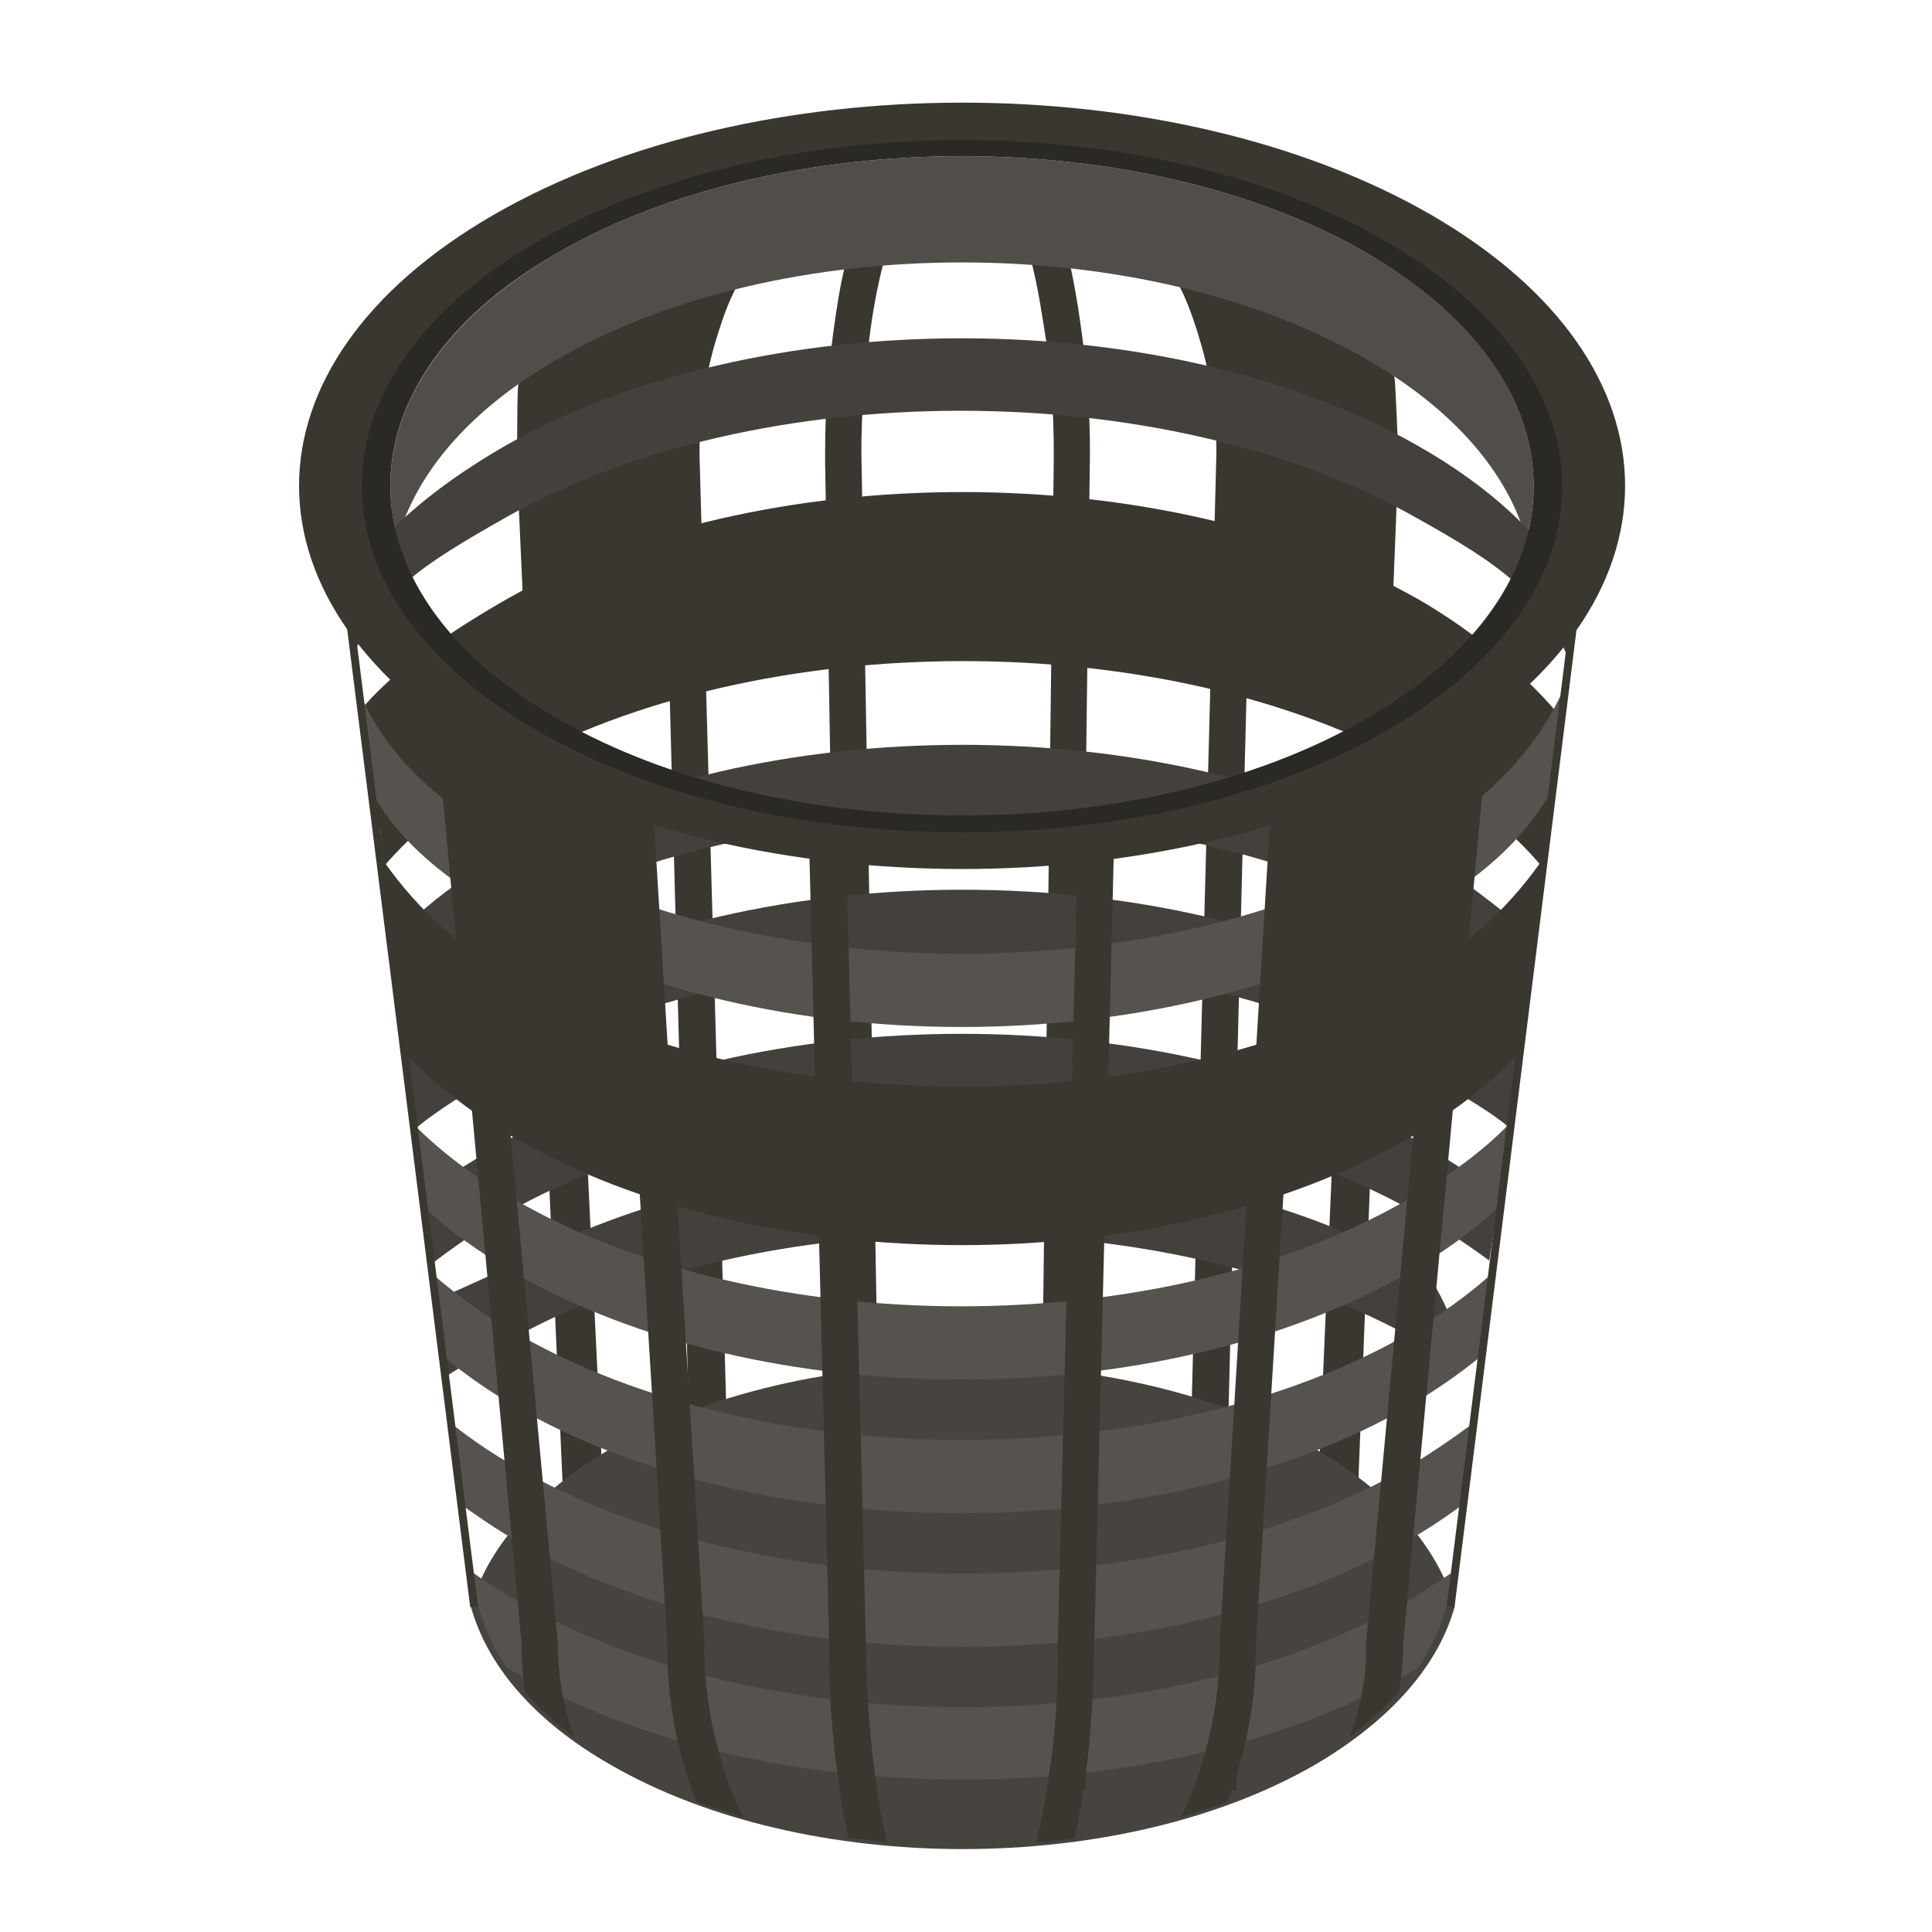 <?xml version="1.0" encoding="utf-8"?>
<!-- Generator: Adobe Illustrator 25.4.1, SVG Export Plug-In . SVG Version: 6.00 Build 0)  -->
<svg version="1.1" id="圖層_1" xmlns="http://www.w3.org/2000/svg" xmlns:xlink="http://www.w3.org/1999/xlink" x="0px" y="0px"
	 viewBox="0 0 240 240" style="enable-background:new 0 0 240 240;" xml:space="preserve">
<style type="text/css">
	.st0{fill:#3A3731;}
	.st1{display:none;fill:#514E4A;}
	.st2{fill:#514E4A;}
	.st3{fill:#47443F;}
	.st4{fill:#44413D;}
	.st5{fill:#68645F;}
	.st6{fill:#56524D;}
	.st7{fill:none;stroke:#3A3731;stroke-width:0.977;stroke-miterlimit:10;}
	.st8{fill:#2B2925;}
</style>
<g>
	<polygon class="st0" points="67.5,40.5 67.5,76.5 84.4,71.8 84.4,50.3 89,32.8 	"/>
	<polygon class="st0" points="146.7,31.7 153.5,50.3 153.5,70.2 169.4,76.5 171.6,50.8 169.4,37.5 	"/>
	<path class="st1" d="M198,60.3l-2.4,18L194,90.6l-1.3,9.6l-1.5,11.1l-1.2,9c0,0,0,0,0,0l-1.4,10.6l-1.2,8.7l-1.4,10.4v0l-1.1,8.5
		l0,0l-1.3,10.2l-1.1,8.4l-1.3,10.1l-0.9,7.1c0,0.4,0,0.7,0,1.1c-0.2,4-1.6,8-4.2,11.8c0,0,0,0,0,0c-3,4.3-7.5,8.4-13.5,11.9
		c-23.8,13.7-62.3,13.7-86,0c-6.1-3.5-10.6-7.6-13.6-11.9c-2.6-3.8-4-7.8-4.2-11.8v0c0-0.4,0-0.8,0-1.2l-0.9-7l-1.3-10.1l-1.1-8.4
		l-1.3-10.2l-1.1-8.5l-1.4-10.4l-1.1-8.7l-1.4-10.7l-1.2-9l-1.5-11.1L45,90.6l-1.6-12.2l-2.4-18l78.5,15L198,60.3z"/>
	<g>
		<path class="st0" d="M167.5,215.7l6.2-158.3c0-0.4,0-0.8,0-1.3c-0.1-1.5-0.3-8-0.5-9.5c-2.2-1.5-2.2-1.5-4.8-2.9
			c1.2,3.3,0.7,9,0.8,12.5c0,0.5,0,0.9,0,1.3v0.2l-6.6,154.1C164.4,213,166,214.3,167.5,215.7z M70.2,44c-2.4,1.8-4.1,1.7-5.8,3.6
			c-0.2,1.4-0.1,7-0.2,8.4c0,0.5,0,1,0,1.5l7.1,158.2c1.5-1.4,3.1-2.7,4.9-3.9L68.8,57.6c0-0.5,0-0.9,0-1.4
			C68.9,52.7,69,47.2,70.2,44z"/>
	</g>
	<g>
		<path class="st0" d="M151.4,223.5l4.2-167.2c0-0.3,0-0.8,0-1.3c-0.1-5.1-0.9-10-2.4-14.7l-0.6-1.9c-0.2-0.5-0.3-1-0.5-1.4
			c-1.9-0.7-3.6-0.9-5.6-1.5c1,2,1.6,3.7,2.3,5.9l0.2,0.7c1.3,4.2,2,8.6,2.1,13.1c0,0.4,0,0.9,0,1.3l-4.3,165.4
			C148.3,222.4,149.8,222.9,151.4,223.5z M91.4,35.8c-2,0.6-3.7,0.9-5.6,1.6c-0.4,1-0.6,1.6-0.9,2.7c-1.5,4.8-2.4,9.8-2.5,15
			c0,0.6,0,1.1,0,1.6l4.4,165.3c1.5-0.6,3.1-1.1,4.7-1.6L86.9,56.7c0-0.6,0-1.1,0-1.5c0.1-4.8,0.9-9.4,2.3-13.8
			C89.9,39.2,90.4,37.8,91.4,35.8z"/>
	</g>
	<g>
		<path class="st0" d="M133.3,225.9l2.1-169.9c0-5-0.4-9.9-1-14.5l-0.3-2.1c-0.3-2.1-0.7-4.3-1.1-6.2c-1.6-0.2-3.2-0.3-4.8-0.4
			c0.7,2.8,1.2,5.9,1.7,9.2l0.1,0.5c0.6,4.3,0.9,8.9,0.9,13.6l0,1.3l-2.1,167.9C130.3,225.5,131.8,225.7,133.3,225.9z M109.7,32.8
			c-1.6,0.1-3.2,0.3-4.8,0.5c-0.6,2.5-1,5.2-1.4,8.1c-0.6,4.6-1,9.6-1,14.6l0,1.5l2.9,168.3c1.5-0.2,3-0.4,4.6-0.6L107,56.1
			c0-4.9,0.4-9.6,1-14.1C108.4,38.7,109,35.6,109.7,32.8z"/>
	</g>
	<path class="st2" d="M169.7,31.4c-27.7-16-72.7-16-100.4,0c-16.8,9.7-23.4,23-19.9,35.6c2.3-8.2,8.9-16.1,19.9-22.4
		c27.7-16,72.7-16,100.4,0c11,6.3,17.6,14.2,19.9,22.4C193.1,54.4,186.5,41,169.7,31.4z"/>
	<path class="st3" d="M180.7,199.6c-2,7.2-7.8,14-17.3,19.6c-24.2,14-63.4,14-87.6,0c-9.6-5.5-15.3-12.4-17.3-19.6
		c2-7.2,7.8-14,17.3-19.6c24.2-14,63.4-14,87.6,0C172.9,185.5,178.7,192.4,180.7,199.6z"/>
	<g>
		<path class="st4" d="M194.7,81.5l0.7-8.4c-3.8-6.5-10.2-12.6-19.4-17.8c-31.2-17.7-81.9-17.7-113.1,0c-9.1,5.2-16.2,11.3-20,17.8
			l1,8.2c3.4-7.7,8.3-11,18.9-17c31.2-17.7,81.9-17.7,113.1,0C186.7,70.3,191.3,73.8,194.7,81.5z"/>
		<path class="st0" d="M193.3,98l0.9-8.5c-3.9-5-10.9-11-18.1-15.1c-31.2-17.7-81.9-17.7-113.1,0c-7.2,4.1-14.6,9.2-18.5,14.2
			l1.4,9.7c3.9-5.7,8.9-10.2,17-14.9c31.2-17.7,81.9-17.7,113.1,0C184.2,88.1,189.4,92.3,193.3,98z"/>
		<path class="st0" d="M192.3,104.1l0.9-8.5c-3.9-5-9.9-11-17.1-15.1c-31.2-17.7-81.9-17.7-113.1,0c-7.2,4.1-13.5,8.2-17.4,13.1
			l1.4,9.7c3.9-5.7,7.8-9.2,15.9-13.8c31.2-17.7,81.9-17.7,113.1,0C184.2,94.2,188.4,98.4,192.3,104.1z"/>
		<path class="st0" d="M191.5,107.6l0.9-9.5c-3.6-3.8-10.6-8.5-16.3-11.7c-31.2-17.7-81.9-17.7-113.1,0c-5.7,3.2-12.7,7.5-16.3,11.3
			l1,9.9c3.8-4.4,8.9-8.6,15.4-12.2c31.2-17.7,81.9-17.7,113.1,0C182.6,99,187.7,103.1,191.5,107.6z"/>
		<path class="st4" d="M188.9,124.3l1.2-8.2l0,0c-3.2-2.9-9.6-7.8-14-10.3c-31.2-17.7-81.9-17.7-113.1,0c-4.4,2.5-8.2,5.2-11.4,8.1
			l-1.4,10.4c3.4-3.4,7.7-6.6,12.8-9.4c31.2-17.7,81.9-17.7,113.1,0C181.2,117.8,185.4,121,188.9,124.3z"/>
		<path class="st4" d="M187.4,140l1.1-8.5c-2.6-2.1-9.1-5.8-12.4-7.7c-31.2-17.7-81.9-17.7-113.1,0c-3.3,1.9-10,4.9-12.6,7l1.1,9.5
			c2.9-2.5,7.6-5.3,11.5-7.5c31.2-17.7,81.9-17.7,113.1,0C180,135.2,184.4,137.5,187.4,140z"/>
		<path class="st4" d="M185,156.6l1.3-8.3c-2-1.4-8-5.3-10.3-6.6c-31.2-17.7-81.9-17.7-113.1,0c-2.3,1.3-8.4,5.1-10.3,6.5l0.9,8.9
			c2.3-1.8,6.6-4.8,9.4-6.4c31.2-17.7,81.9-17.7,113.1,0C178.9,152.3,182.7,154.9,185,156.6z"/>
		<path class="st4" d="M181.5,169.9c-0.2-4-1.7-8-4.3-11.8c0,0,0,0,0,0c-0.4-0.2-0.7-0.4-1.1-0.6c-31.2-17.7-81.9-17.7-113.1,0
			c-0.4,0.2-8.5,3.8-8.8,4c0.3,4.4,1.4,5.5,1.2,9.5c1.7-1.2,5.7-3.3,7.7-4.4c31.2-17.7,81.9-17.7,113.1,0
			C178,167.7,179.8,168.8,181.5,169.9z"/>
	</g>
	<path class="st5" d="M41,60.3l0.9,6.9C41.3,65,41,62.6,41,60.3z"/>
	<path class="st5" d="M198,60.3c0,2.3-0.3,4.6-0.9,6.9L198,60.3z"/>
	<path class="st5" d="M41,60.3l0.9,6.9C41.3,65,41,62.6,41,60.3z"/>
	<g>
		<path class="st6" d="M194.5,85l-1.6,13c-3.7,6.5-8.9,11.1-17.9,16.3c-30.7,17.7-80.4,17.7-111,0c-8.9-5.2-14.2-9.5-17.9-16
			l-1.5-12.4c3.3,7.7,9,13.3,19.4,19.3c30.6,17.7,80.4,17.7,111,0C185.4,99.2,191.2,92.7,194.5,85z"/>
		<path class="st0" d="M192,106.2l-1.5,11.1c-3.8,5-8.5,9.4-15.5,13.4c-30.7,17.7-80.4,17.7-111,0c-7.1-4.1-11.7-8.3-15.5-13.3
			L47,106c3.8,5.7,9,11.1,17,15.7c30.6,17.7,80.4,17.7,111,0C183,117.1,188.1,112,192,106.2z"/>
		<path class="st0" d="M191.2,110.4l-1.5,11.1c-3.8,5-7.7,7.1-14.8,11.2c-30.7,17.7-80.4,17.7-111,0c-7.1-4.1-11.3-7.1-15.1-12.1
			l-1.5-11.1c3.8,5.7,8.5,9.5,16.5,14.1c30.6,17.7,80.4,17.7,111,0C183,119.1,187.4,116.2,191.2,110.4z"/>
		<path class="st0" d="M190.1,120.2l-1.4,10.6c-3.5,3.8-8.1,7.4-13.7,10.6c-30.7,17.7-80.4,17.7-111,0c-5.6-3.2-10.1-6.8-13.7-10.6
			l-1.4-10.7c3.7,4.4,8.7,8.6,15.1,12.2c30.6,17.7,80.4,17.7,111,0C181.4,128.8,186.4,124.7,190.1,120.2z"/>
		<path class="st6" d="M187.5,139.6l-1.4,10.4v0c-3.1,2.9-6.8,5.6-11.2,8.1c-30.7,17.7-80.4,17.7-111,0c-4.3-2.5-8.1-5.2-11.2-8.1
			l-1.4-10.4c3.4,3.4,7.5,6.6,12.6,9.4c30.6,17.7,80.4,17.7,111,0C180,146.1,184.2,143,187.5,139.6z"/>
		<path class="st6" d="M185,158.5l-1.3,10.2c-2.6,2.1-5.5,4.1-8.7,6c-30.7,17.7-80.4,17.7-111,0c-3.3-1.9-6.1-3.9-8.7-6l-1.3-10.2
			c2.9,2.5,6.2,4.9,10.1,7.1c30.6,17.7,80.4,17.7,111,0C178.8,163.4,182.2,161,185,158.5z"/>
		<path class="st6" d="M182.6,177.1l-1.3,10.1c-1.9,1.4-4,2.8-6.3,4.1c-30.7,17.7-80.4,17.7-111,0c-2.3-1.3-4.3-2.7-6.3-4.1
			l-1.3-10.1c2.3,1.8,4.8,3.5,7.6,5.1c30.6,17.7,80.4,17.7,111,0C177.8,180.5,180.3,178.8,182.6,177.1z"/>
		<path class="st6" d="M180.3,195.4c-0.2,4-1.6,8-4.2,11.8c0,0,0,0,0,0c-0.3,0.2-0.7,0.4-1,0.6c-30.7,17.7-80.4,17.7-111,0
			c-0.4-0.2-0.7-0.4-1.1-0.6c-2.6-3.8-4-7.8-4.2-11.8c1.7,1.2,3.4,2.3,5.3,3.4c30.6,17.7,80.4,17.7,111,0
			C176.9,197.6,178.7,196.5,180.3,195.4z"/>
	</g>
	<g>
		<path class="st0" d="M157.9,99.9l-6.4,104.4c0,0.4,0,0.9,0,1.3c-0.1,4.5-0.8,8.9-2.1,13.1l-0.2,0.7c-0.7,2.2-1.5,4.3-2.5,6.3
			c2-0.6,3.9-1.2,5.8-1.9c0.2-0.5,0.4-1,0.5-1.4h0.6v-1.9c1.5-4.7,2.3-9.6,2.4-14.7c0-0.5,0-0.9,0-1.3l6.5-106.2
			C161,98.8,159.5,99.4,157.9,99.9z M89.8,219.3c-1.4-4.4-2.2-9-2.3-13.8c0-0.5,0-0.9,0-1.5L81.1,99.9c-1.6-0.5-3.1-1.1-4.7-1.6
			l6.5,105.9c0,0.5,0,1,0,1.6c0.1,5.2,1,10.2,2.5,15c0.3,1,0.7,2,1.1,3c1.9,0.7,3.8,1.3,5.8,1.9C91.3,223.6,90.4,221.5,89.8,219.3z"
			/>
	</g>
	<g>
		<path class="st0" d="M133.9,104.9l-2.5,99.4l0,1.3c0,4.7-0.3,9.3-0.9,13.6l-0.1,0.5c-0.4,3.3-1,6.4-1.7,9.2
			c1.6-0.1,3.2-0.3,4.8-0.5c0.4-1.9,0.8-4,1.1-6.1h0.3v-2.1c0.6-4.6,0.9-9.5,1-14.5l2.5-101.3C137,104.6,135.4,104.8,133.9,104.9z
			 M108.6,219.7c-0.6-4.5-0.9-9.2-1-14.1l-2.5-100.7c-1.5-0.2-3-0.3-4.6-0.6l2.5,99.8l0,1.5c0,5.1,0.4,10,1,14.6
			c0.4,2.9,0.8,5.6,1.4,8.1c1.6,0.2,3.2,0.4,4.8,0.5C109.5,226.1,109,223,108.6,219.7z"/>
	</g>
	<g>
		<path class="st0" d="M180.4,88.9l-10.7,115.2v0.2c0,0.4,0,0.8,0,1.3c-0.1,3.5-0.8,6.8-2,10.1c2.4-1.8,4.4-3.6,6.1-5.6
			c0.2-1.5,0.4-3,0.5-4.5c0-0.4,0-0.8,0-1.3L185.4,85C183.9,86.3,182.2,87.7,180.4,88.9z M69.3,205.6c0-0.5,0-0.9,0-1.4L58.6,88.9
			c-1.8-1.2-3.4-2.5-4.9-3.9l11.1,119.3c0,0.5,0,1,0,1.5c0.1,1.5,0.2,2.9,0.4,4.4c1.7,1.9,3.7,3.8,6.1,5.6
			C70.1,212.4,69.5,209,69.3,205.6z"/>
	</g>
	<path class="st5" d="M197.1,67.3c0.6-2.3,0.9-4.6,0.9-6.9L197.1,67.3z"/>
	<line class="st7" x1="41.9" y1="64.5" x2="58.9" y2="199.6"/>
	<line class="st7" x1="196.8" y1="66.6" x2="180.2" y2="199.6"/>
	<path class="st8" d="M175,28.3c-30.7-17.7-80.4-17.7-111,0s-30.7,46.4,0,64.1c30.7,17.7,80.4,17.7,111,0
		C205.7,74.7,205.7,46,175,28.3z M169.7,89.3c-27.7,16-72.7,16-100.4,0c-11-6.3-17.6-14.2-19.9-22.4C45.9,54.4,52.5,41,69.3,31.4
		c27.7-16,72.7-16,100.4,0c16.8,9.7,23.4,23,19.9,35.6C187.3,75.1,180.7,83,169.7,89.3z"/>
	<path class="st0" d="M177.8,26.7c-32.2-18.6-84.3-18.6-116.5,0s-32.2,48.7,0,67.3c32.2,18.6,84.3,18.6,116.5,0
		C209.9,75.4,209.9,45.3,177.8,26.7z M172.2,90.8c-29.1,16.8-76.3,16.8-105.4,0c-11.5-6.6-18.5-14.9-20.9-23.5
		c-3.7-13.2,3.3-27.2,20.9-37.3c29.1-16.8,76.3-16.8,105.4,0c17.6,10.2,24.6,24.1,20.9,37.3C190.7,75.9,183.7,84.1,172.2,90.8z"/>
	<polygon class="st0" points="56.4,87.3 60.5,134.3 80.9,144.2 78.1,98.3 	"/>
	<polygon class="st0" points="181.5,86.8 179,134.8 157.2,140.4 160.3,98.3 	"/>
</g>
</svg>
